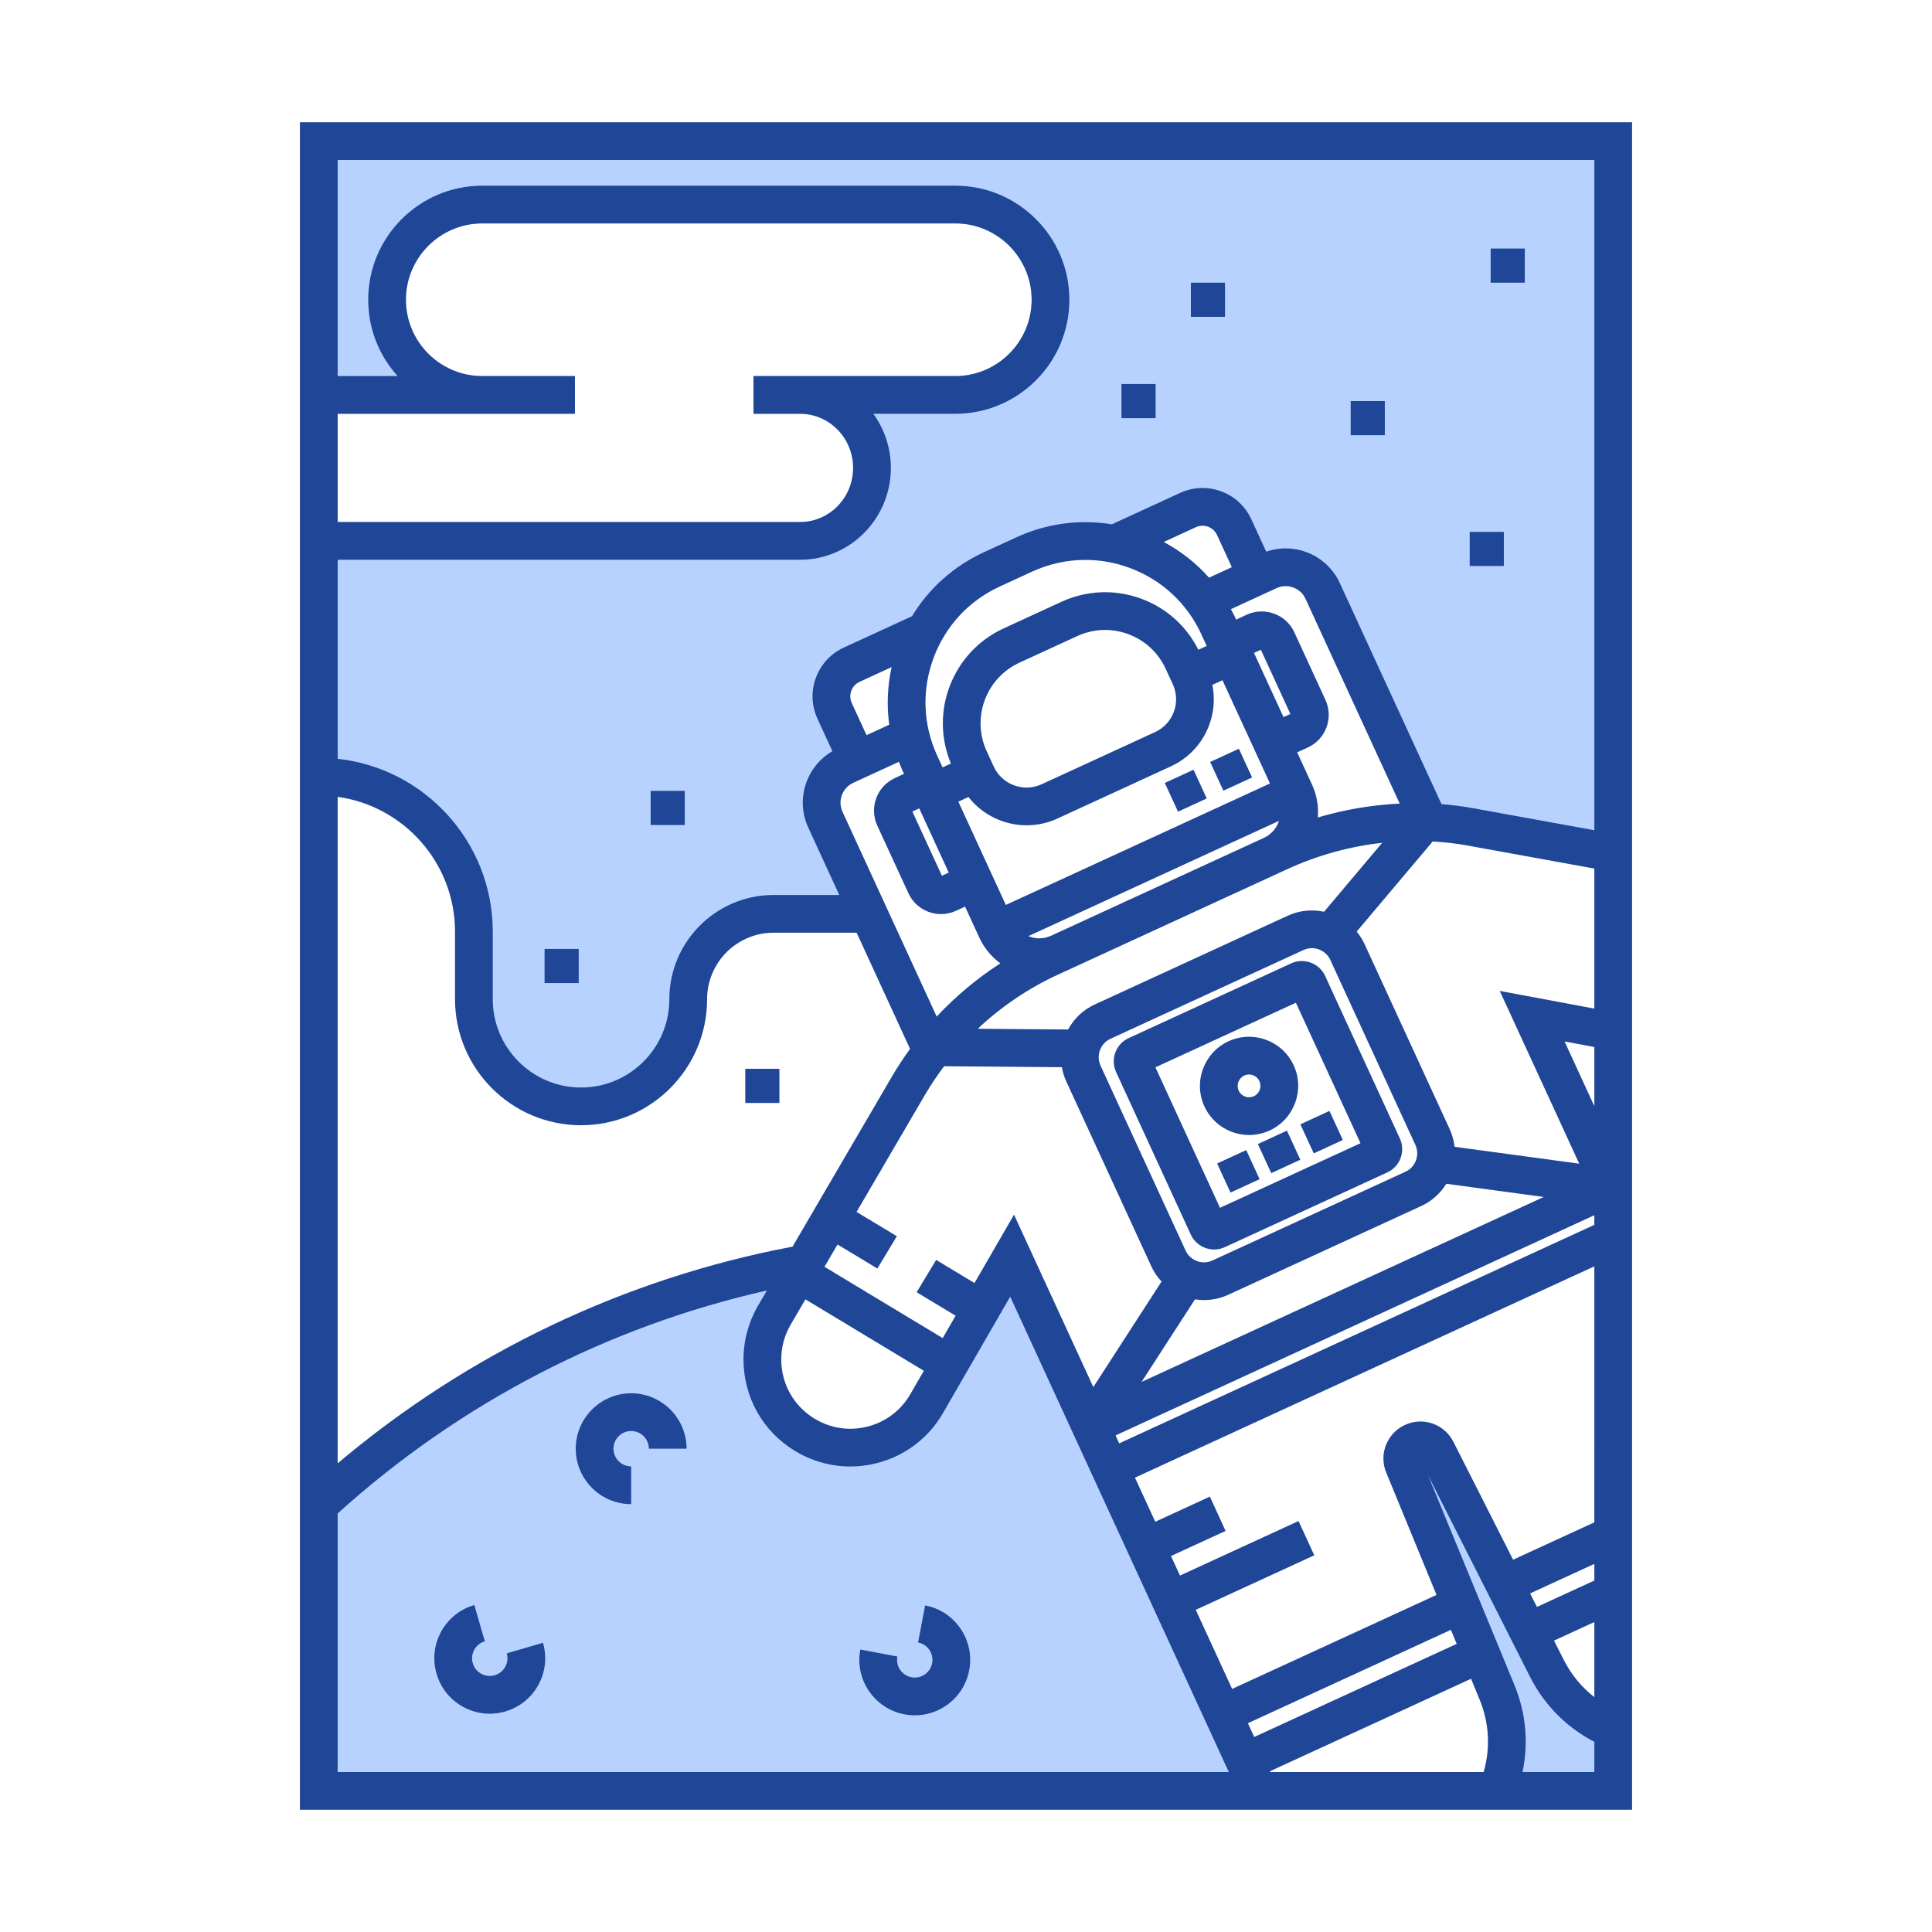 <?xml version="1.0" ?><!DOCTYPE svg  PUBLIC '-//W3C//DTD SVG 1.1//EN'  'http://www.w3.org/Graphics/SVG/1.1/DTD/svg11.dtd'><svg enable-background="new 0 0 512 512" height="512px" id="Astronaut" version="1.1" viewBox="0 0 512 512" width="512px" xml:space="preserve" xmlns="http://www.w3.org/2000/svg" xmlns:xlink="http://www.w3.org/1999/xlink"><path d="M84.255,36.87v167.87c0,0,39.33,8.05,40.67,35.08c1.33,27.03,1.55,54.72,28.44,54.72  c26.89,0,29.22-28.81,29.22-28.81s0.89-22.551,19.45-22.551c18.55,0,28.78,0,28.78,0l-14.23-33.14l9.35-8.15l-7.439-20.77  l22.68-10.27c0,0,14.69-28.64,56.03-27l25.4-10.34l10.76,19.58l11.47-4.71l34.09,69.16l47.66,7.97V36.87H84.255z M89.485,109.66  h62.88v-10h-24.561c-11.149,0-20.229-9.07-20.229-20.22c0-11.15,9.08-20.23,20.229-20.23h125.36c11.15,0,20.229,9.08,20.229,20.23  c0,11.15-9.079,20.22-20.229,20.22h-53.48v10h12.351c7.75,0,14.05,6.43,14.05,14.34c0,7.91-6.3,14.34-14.05,14.34H89.485V109.66z" fill="#B8D2FF"/><path d="M396.255,474.072h32.5v-16.827c0,0-8.446-0.379-20.065-17.433c-5.825-8.551-25.935-54.133-25.935-54.133  s-9.195-5.146-10.375,4.375l22.625,56.065C395.005,446.12,402.755,461.18,396.255,474.072z" fill="#B8D2FF"/><path d="M84.255,399.536c0,0,47.5-52.017,128.5-63.937c0,0-25.79,38.217,5.74,46.91  c32.93,9.08,50.26-51.379,50.26-51.379l65.098,142.941H84.255V399.536z" fill="#B8D2FF"/><rect fill="#1F4697" height="8.382" transform="matrix(0.418 0.908 -0.908 0.418 375.278 -177.483)" width="8.384" x="321.956" y="199.937"/><rect fill="#1F4697" height="8.382" transform="matrix(0.418 0.908 -0.908 0.418 373.337 -163.293)" width="8.383" x="309.897" y="205.483"/><rect fill="#1F4697" height="8.484" transform="matrix(0.418 0.908 -0.908 0.418 476.481 -143.257)" width="8.484" x="345.781" y="295.924"/><rect fill="#1F4697" height="8.483" transform="matrix(-0.418 -0.908 0.908 -0.418 203.698 740.811)" width="8.485" x="334.969" y="300.897"/><rect fill="#1F4697" height="8.485" transform="matrix(0.418 0.909 -0.909 0.418 472.944 -117.603)" width="8.484" x="323.984" y="305.948"/><path d="M370.975,301.7l-19.8-43.069c-1.569-3.4-5.61-4.891-9.01-3.33l-43.06,19.81c-3.4,1.56-4.9,5.601-3.33,9  l19.799,43.069c1.15,2.48,3.61,3.951,6.181,3.951c0.95,0,1.909-0.201,2.83-0.621l43.06-19.81c1.65-0.76,2.9-2.11,3.53-3.81  C371.805,305.19,371.734,303.34,370.975,301.7z M323.314,320.08l-17.119-37.23l37.229-17.119l17.12,37.23L323.314,320.08z" fill="#1F4697"/><path d="M342.845,282.33c-2.19-4.76-6.92-7.58-11.851-7.58c-1.819,0-3.659,0.381-5.42,1.19  c-6.52,3-9.39,10.75-6.39,17.271c2.19,4.77,6.921,7.579,11.851,7.579c1.82,0,3.66-0.38,5.42-1.19  C342.975,296.6,345.845,288.86,342.845,282.33z M332.275,290.521c-1.511,0.69-3.311,0.03-4.011-1.48  c-0.69-1.52-0.03-3.319,1.49-4.01c0.399-0.19,0.83-0.28,1.25-0.28c1.149,0,2.25,0.66,2.75,1.76  C334.455,288.021,333.795,289.82,332.275,290.521z" fill="#1F4697"/><path d="M79.485,32.4V479.6h353.029V32.4H79.485z M253.245,348.68l-3.42,5.931l-31.33-18.899l0.42-0.711l3.03-5.199  l6.83,4.109l3.739,2.26l1.63-2.699l3.53-5.86l-10.68-6.44l18.17-31.09c1.51-2.57,3.2-5.09,5.04-7.52l31.209,0.26  c0.23,1.27,0.601,2.54,1.16,3.76l22.541,49.01c0.14,0.311,0.289,0.61,0.449,0.9c0.631,1.16,1.391,2.2,2.26,3.13l-18.08,27.97  l-15.879-34.529l-5.141-11.17l-6.21,10.76l-4.26,7.37l-10.16-6.13l-5.17,8.56L253.245,348.68z M336.555,207.63l-70,32.19  l-12.58-27.37l2.681-1.23c3.729,4.77,9.47,7.49,15.409,7.49c2.73,0,5.51-0.57,8.15-1.78l30.08-13.84  c4.74-2.18,8.35-6.08,10.17-10.98c1.27-3.45,1.529-7.1,0.82-10.61l2.68-1.24L336.555,207.63z M332.324,173.03l1.82-0.83l7.82,17.01  l-1.82,0.83L332.324,173.03z M338.935,217.54c-0.04,0.1-0.06,0.2-0.1,0.3c-0.69,1.87-2.07,3.36-3.89,4.2l-56.4,25.94  c-1.811,0.83-3.85,0.91-5.721,0.22c-0.1-0.04-0.189-0.08-0.289-0.12L338.935,217.54z M235.655,192.061l-6.011,2.77l-3.92-8.52  c-0.47-1.03-0.51-2.18-0.119-3.24c0.39-1.06,1.17-1.91,2.199-2.38l8.48-3.9C235.175,181.84,234.965,186.99,235.655,192.061z   M229.235,206.021l8.979-4.13c0.33,0.86,0.68,1.72,1.07,2.56l0.29,0.63l-2.41,1.11c-2.31,1.06-4.07,2.95-4.95,5.34  c-0.88,2.38-0.78,4.96,0.28,7.27l8.24,17.9c1.6,3.48,5.05,5.54,8.649,5.54c1.33,0,2.681-0.28,3.96-0.87l2.41-1.11l3.78,8.22  c1.27,2.76,3.189,5.07,5.58,6.81c-6.181,3.99-11.86,8.74-16.88,14.11l-24.96-54.27c-1.33-2.89-0.07-6.32,2.81-7.66L229.235,206.021z   M302.465,158.67c-6.93-2.56-14.439-2.27-21.16,0.81l-15.34,7.06c-13.57,6.24-19.68,22.14-13.96,35.811l-2.21,1.02l-1.42-3.1  c-3.78-8.2-4.13-17.39-0.99-25.86c3.13-8.47,9.38-15.22,17.58-18.99l8.54-3.93c4.51-2.07,9.3-3.11,14.12-3.11  c3.96,0,7.93,0.7,11.75,2.12c8.47,3.13,15.22,9.38,18.99,17.58l1.42,3.1l-2.211,1.01C314.425,165.91,309.095,161.12,302.465,158.67z   M311.085,188.64c-0.89,2.39-2.65,4.3-4.97,5.37l-30.08,13.83c-4.791,2.2-10.48,0.1-12.68-4.69l-1.881-4.09  c-4.069-8.85-0.18-19.36,8.67-23.44l15.34-7.05c2.351-1.08,4.86-1.63,7.371-1.63c2.069,0,4.149,0.37,6.139,1.11  c4.431,1.64,7.951,4.9,9.92,9.19l1.891,4.09C311.865,183.65,311.965,186.25,311.085,188.64z M251.425,231.24l-1.81,0.84l-7.83-17.01  l1.82-0.84L251.425,231.24z M320.404,153.09c-3.39-3.83-7.439-7.02-12-9.46l8.51-3.92c1.031-0.47,2.171-0.51,3.24-0.12  c1.061,0.39,1.9,1.18,2.381,2.21l3.91,8.51L320.404,153.09z M89.485,211.17c17.54,2.44,31.1,17.54,31.1,35.74v17.891  c0,18.42,14.98,33.399,33.4,33.399c18.409,0,33.399-14.979,33.399-33.399c0-9.711,7.9-17.621,17.62-17.621h22.01l14.16,30.791  c-1.67,2.289-3.22,4.64-4.64,7.05l-26.5,45.35c-44.49,8.42-85.9,28.17-120.55,57.431V211.17z M209.545,351.03l3.9-6.69l31.38,18.931  l-3.57,6.18c-2.479,4.31-6.5,7.36-11.32,8.601c-4.819,1.239-9.819,0.489-14.069-2.09c-5.53-3.361-8.83-9.23-8.83-15.701  C207.035,357.03,207.895,353.84,209.545,351.03z M316.685,344.34c0.8,0.121,1.601,0.19,2.41,0.19c2.149,0,4.33-0.45,6.399-1.399  l3.721-1.711l47.42-21.81c2.85-1.31,5.109-3.399,6.65-5.899l25.82,3.5l-63.211,29.069l-43.359,19.94L316.685,344.34z   M375.244,307.51c-0.5,1.351-1.489,2.42-2.789,3.011l-51.141,23.52c-1.3,0.601-2.76,0.66-4.1,0.16c-1.35-0.5-2.42-1.489-3.02-2.79  l-22.541-49.01c-1.229-2.68-0.049-5.88,2.641-7.12l51.13-23.51c0.72-0.33,1.479-0.5,2.25-0.5c0.62,0,1.25,0.11,1.86,0.34  c1.35,0.5,2.42,1.49,3.02,2.79l22.53,49C375.685,304.711,375.744,306.16,375.244,307.51z M350.885,241.63  c-3.23-0.7-6.58-0.35-9.63,1.05l-51.14,23.52c-3.131,1.44-5.53,3.81-7.061,6.63l-23.939-0.199c6.25-5.881,13.439-10.75,21.229-14.33  l60.81-27.971c7.961-3.66,16.5-6.02,25.141-6.979L350.885,241.63z M349.234,216.64c0.25-2.96-0.26-5.94-1.529-8.7l-3.94-8.56  l2.82-1.29c2.31-1.06,4.069-2.96,4.95-5.34c0.879-2.38,0.779-4.97-0.28-7.27l-8.24-17.91c-2.19-4.76-7.84-6.85-12.61-4.67  l-2.819,1.3l-0.13-0.3c-0.391-0.84-0.811-1.66-1.25-2.47l12.109-5.57c2.891-1.33,6.33-0.06,7.66,2.84l24.96,54.26  C363.615,213.311,356.314,214.54,349.234,216.64z M422.515,220.021l-32.12-5.84c-2.77-0.5-5.59-0.85-8.38-1.07l-26.95-58.59  c-3.42-7.44-11.92-10.95-19.5-8.32l-3.949-8.58c-1.58-3.45-4.42-6.09-7.99-7.41c-3.57-1.32-7.43-1.17-10.891,0.42l-18.09,8.32  c-8.529-1.4-17.279-0.24-25.31,3.45l-8.55,3.93c-8.021,3.69-14.601,9.58-19.09,16.97l-18.07,8.31c-3.45,1.59-6.08,4.43-7.4,7.99  c-1.319,3.57-1.17,7.439,0.42,10.89l3.95,8.59c-6.95,4.03-9.83,12.78-6.399,20.23l8.22,17.87h-17.41  c-15.229,0-27.62,12.39-27.62,27.621c0,12.91-10.5,23.399-23.399,23.399c-12.91,0-23.4-10.489-23.4-23.399V246.91  c0-23.73-18.03-43.32-41.1-45.82v-52.75h122.55c13.26,0,24.05-10.92,24.05-24.34c0-5.36-1.729-10.31-4.64-14.34h21.72  c16.67,0,30.229-13.56,30.229-30.22c0-16.67-13.56-30.23-30.229-30.23h-125.36c-16.67,0-30.229,13.561-30.229,30.23  c0,7.77,2.95,14.86,7.79,20.22h-15.88V42.4h333.029V220.021z M127.805,99.66c-11.149,0-20.229-9.07-20.229-20.22  c0-11.15,9.08-20.23,20.229-20.23h125.36c11.15,0,20.229,9.08,20.229,20.23c0,11.15-9.079,20.22-20.229,20.22h-53.48v10h12.351  c7.75,0,14.05,6.43,14.05,14.34c0,7.91-6.3,14.34-14.05,14.34H89.485v-28.68h62.88v-10H127.805z M89.485,469.6v-68.52  c32.39-29.27,71.489-49.55,113.76-59.09l-2.34,3.99c-2.53,4.34-3.87,9.279-3.87,14.279c0,9.98,5.09,19.051,13.63,24.25  c6.58,3.99,14.3,5.141,21.76,3.221c7.44-1.91,13.66-6.631,17.49-13.28l17.8-30.819l57.93,125.969H89.485z M330.705,456.67  l53.8-24.75l1.53,3.721l-53.66,24.68L330.705,456.67z M393.185,469.6h-56.54l-0.09-0.199l53.29-24.51l2.271,5.529  C394.654,456.58,395.005,463.271,393.185,469.6z M422.515,469.6h-19.03c1.621-7.659,0.92-15.609-2.119-22.979l-22.92-55.659  l27.069,53.489c3.74,7.39,9.7,13.38,17,17.149V469.6z M422.515,449.76c-3.351-2.619-6.12-5.959-8.069-9.819l-2.621-5.16l10.69-4.92  V449.76z M422.515,418.86l-15.21,6.989l-1.811-3.579l17.021-7.82V418.86z M422.515,403.44l-21.53,9.899l-15.81-31.229  c-2.39-4.729-8.03-6.7-12.851-4.49c-3.469,1.601-5.709,5.101-5.709,8.9c0,1.27,0.26,2.56,0.75,3.729l13.33,32.42l-54.17,24.91  l-9.641-20.96l31.41-14.45l-4.17-9.08l-31.42,14.45l-2.381-5.18l14.471-6.649l-4.17-9.091l-14.471,6.66l-5.379-11.69l73.58-33.84  l48.159-22.15V403.44z M422.515,324.6l-60.28,27.721l-65.64,30.189l-0.96-2.109l63.66-29.27l63.22-29.08V324.6z M422.515,293.15  l-7.89-17.16l7.89,1.48V293.15z M422.515,267.29l-25.069-4.689l21.069,45.79l-33.04-4.48c-0.18-1.58-0.6-3.16-1.3-4.689l-22.54-49  c-0.561-1.221-1.279-2.33-2.1-3.34l20.149-23.891c3,0.17,6,0.51,8.931,1.03l33.899,6.16V267.29z" fill="#1F4697"/><path d="M167.266,369.235c-8.1,0-14.689,6.589-14.689,14.688s6.59,14.689,14.689,14.689v-10  c-2.586,0-4.689-2.104-4.689-4.689s2.104-4.688,4.689-4.688c2.585,0,4.688,2.103,4.688,4.688h10  C181.954,375.824,175.365,369.235,167.266,369.235z" fill="#1F4697"/><path d="M134.296,438.15c0.35,1.202,0.209,2.469-0.395,3.566s-1.599,1.895-2.802,2.243  c-1.203,0.35-2.469,0.209-3.566-0.395s-1.895-1.599-2.243-2.801c-0.721-2.483,0.713-5.09,3.195-5.811l-2.787-9.604  c-3.769,1.094-6.885,3.589-8.775,7.026c-1.892,3.438-2.33,7.406-1.236,11.176c1.094,3.768,3.589,6.884,7.027,8.774  c2.199,1.21,4.616,1.825,7.059,1.825c1.375,0,2.758-0.195,4.115-0.589c3.769-1.094,6.885-3.589,8.775-7.027  c1.892-3.438,2.33-7.406,1.236-11.175L134.296,438.15z" fill="#1F4697"/><path d="M245.168,425.453l-1.871,9.822c1.229,0.234,2.295,0.935,3,1.971c0.704,1.035,0.963,2.283,0.729,3.514  s-0.935,2.296-1.97,3c-1.036,0.704-2.285,0.961-3.515,0.729c-2.539-0.484-4.212-2.943-3.729-5.483l-9.823-1.872  c-1.516,7.957,3.725,15.662,11.681,17.179c0.927,0.177,1.856,0.264,2.78,0.264c2.916,0,5.764-0.87,8.228-2.546  c3.245-2.206,5.437-5.544,6.171-9.398c0.734-3.854-0.076-7.764-2.283-11.008C252.359,428.379,249.022,426.188,245.168,425.453z" fill="#1F4697"/><rect fill="#1F4697" height="9.046" width="9.047" x="297.203" y="101.768"/><rect fill="#1F4697" height="9.046" width="9.047" x="315.594" y="74.915"/><rect fill="#1F4697" height="9.046" width="9.047" x="357.946" y="106.292"/><rect fill="#1F4697" height="9.047" width="9.047" x="389.486" y="140.95"/><rect fill="#1F4697" height="9.047" width="9.047" x="197.507" y="283.25"/><rect fill="#1F4697" height="9.047" width="9.047" x="172.431" y="209.591"/><rect fill="#1F4697" height="9.047" width="9.047" x="144.317" y="251.473"/><rect fill="#1F4697" height="9.046" width="9.047" x="395.041" y="65.868"/></svg>